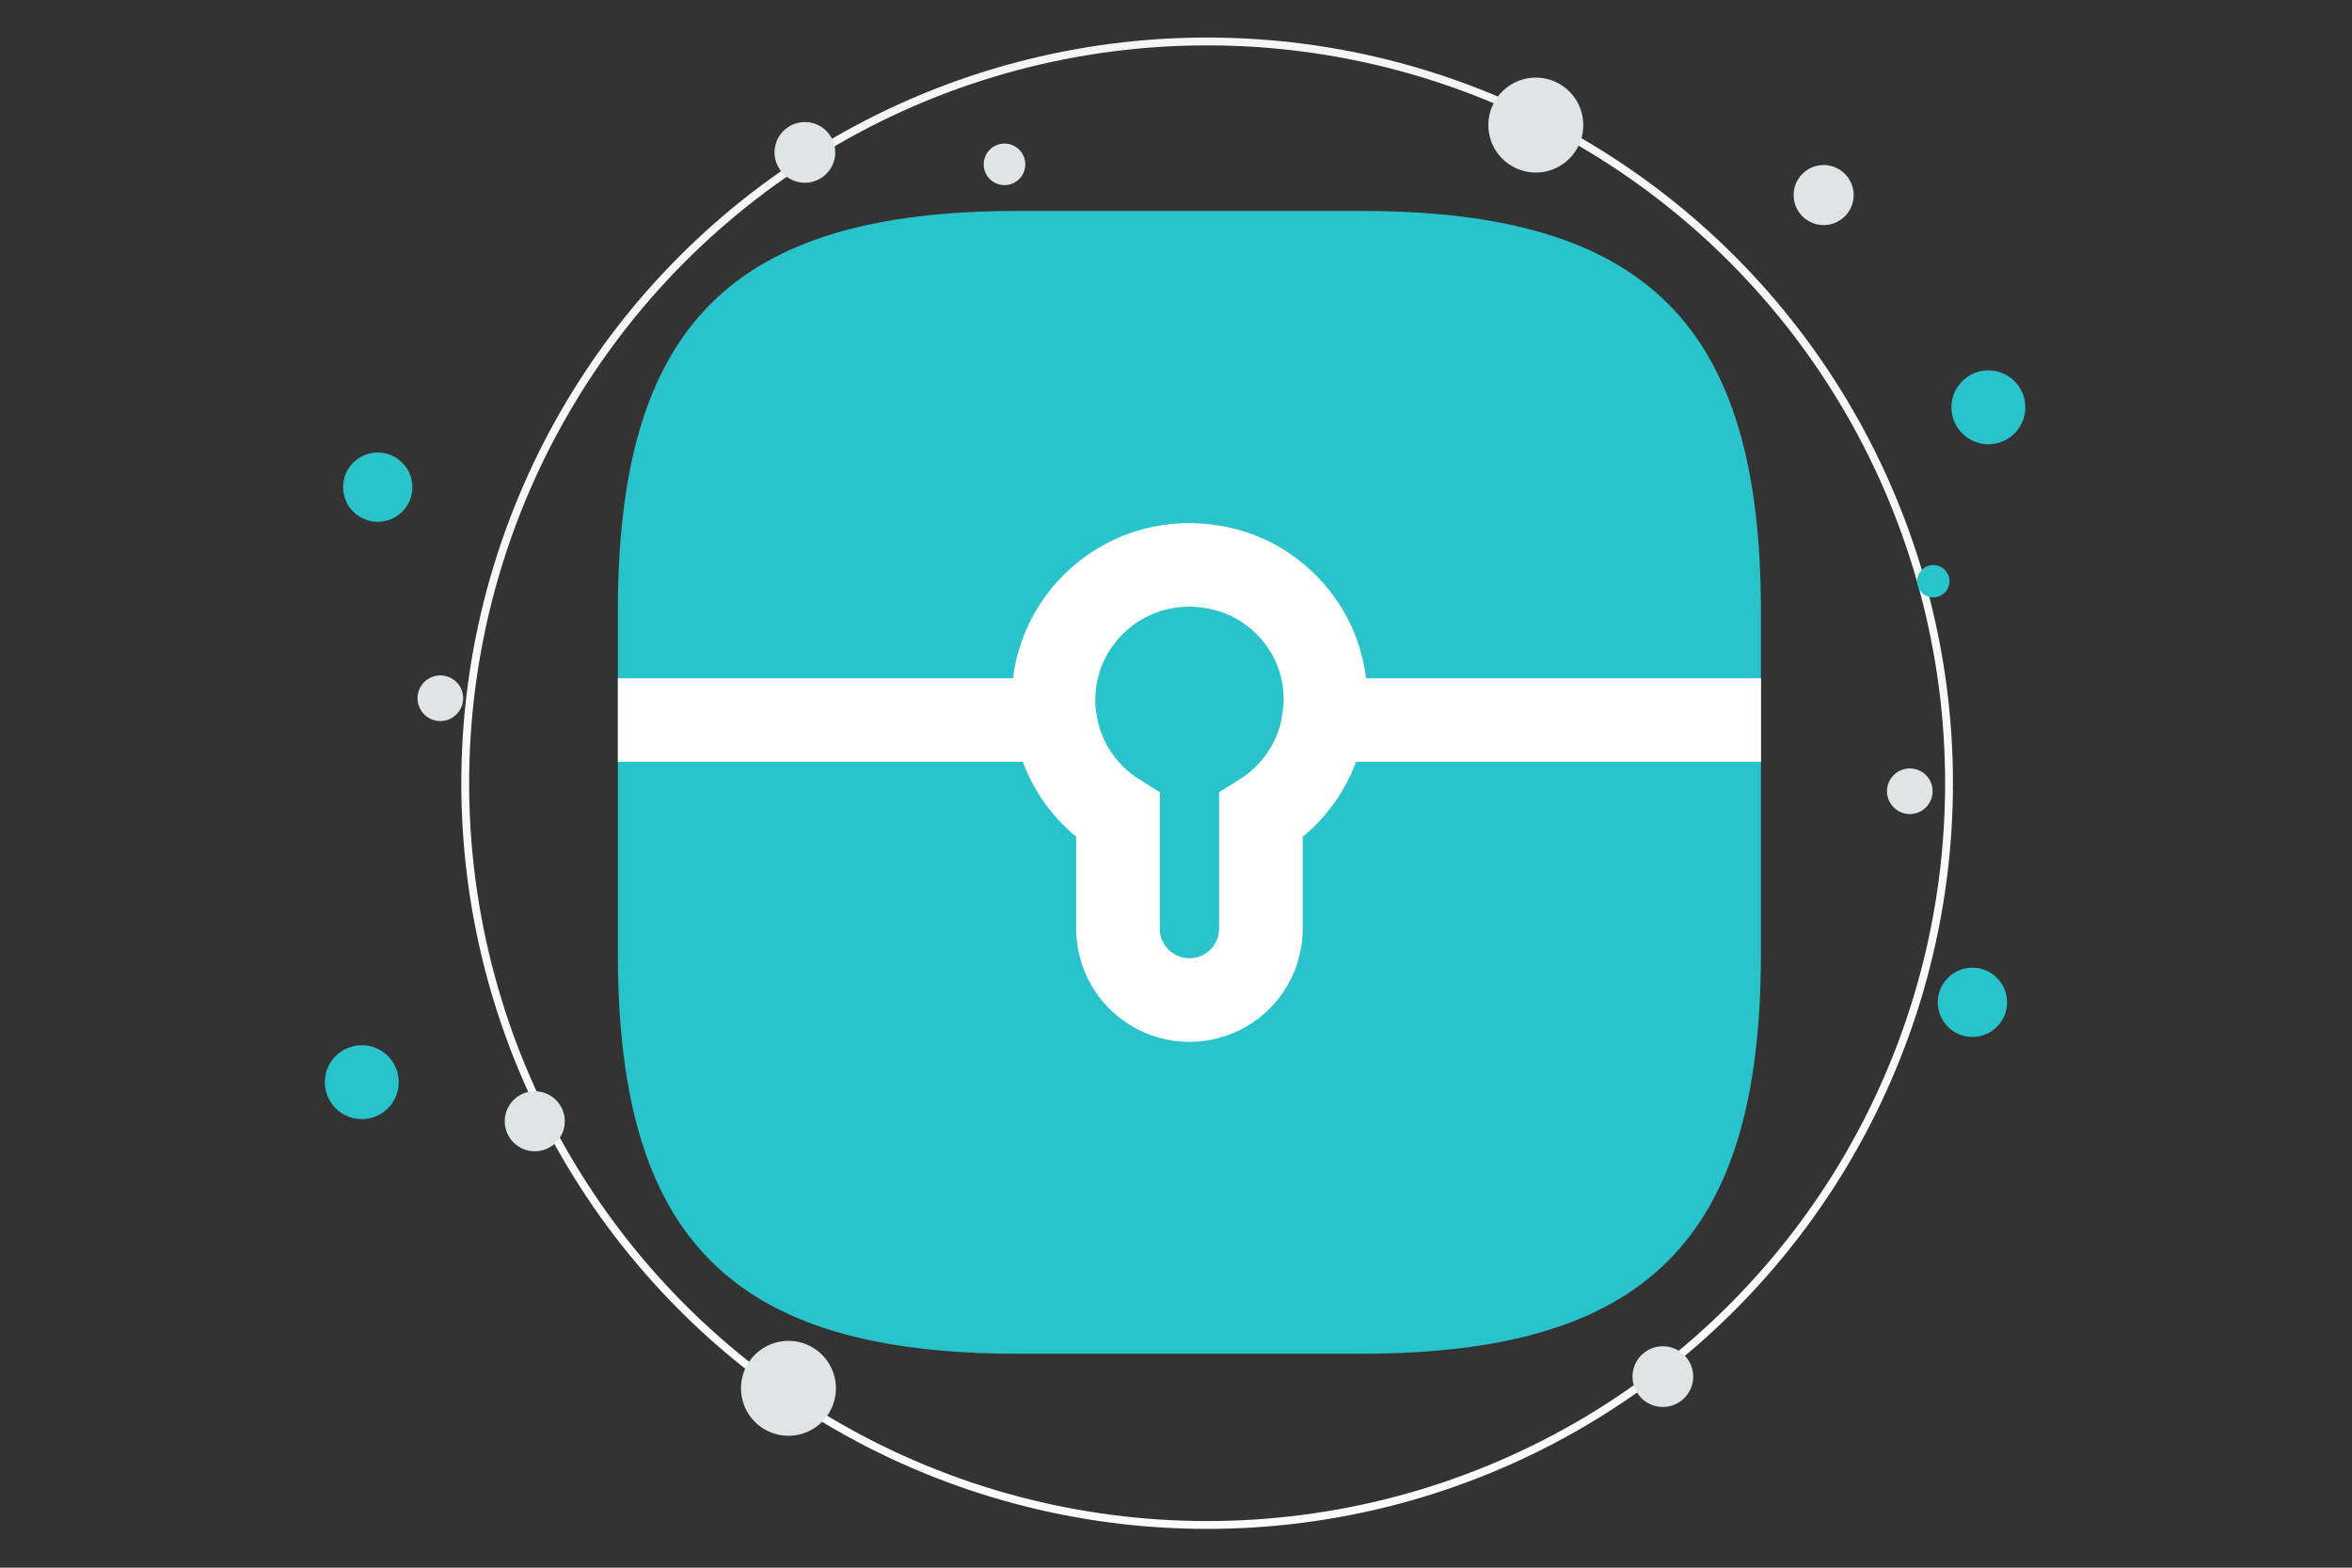 <svg width="900" height="600" viewBox="0 0 900 600" fill="none" xmlns="http://www.w3.org/2000/svg"><rect x="0" y="0" width="900" height="600" fill="#333333" stroke="none"/><path fill="transparent" d="M0 0h900v600H0z"/><circle cx="461.914" cy="299.759" r="283.893" stroke="url(#a)" stroke-width="3"/><path d="M449.698 377.223c-18.316-4.01-26.306-22.559-32.689-54.229-4.795-23.819-9.478-45.446-3.9-72.422 3.899-18.88 11.939-35.331 20.688-48.214 9.478-13.961 19.51-32.473 35.863-29.867 22.464 3.585 55.711 53.712 45.047 115.449-11.723 67.82-47.106 93.209-65.009 89.283z" fill="url(#b)"/><circle cx="760.858" cy="155.889" r="14.142" transform="rotate(180 760.858 155.889)" fill="#29c3cb"/><circle r="13.258" transform="matrix(-1 0 0 1 144.545 186.452)" fill="#29c3cb"/><circle r="6.187" transform="matrix(-1 0 0 1 662.483 255.392)" fill="#29c3cb"/><circle r="7.955" transform="matrix(-1 0 0 1 514.926 507.167)" fill="#E1E4E5"/><circle r="11.49" transform="matrix(-1 0 0 1 204.628 429.139)" fill="#E1E4E5"/><circle r="8.745" transform="matrix(-1 0 0 1 275.052 155.282)" fill="#E1E4E5"/><circle r="9.722" transform="matrix(-1 0 0 1 365.013 375.904)" fill="#E1E4E5"/><circle r="8.731" transform="scale(1 -1) rotate(-75 -89.883 -243.415)" fill="#E1E4E5"/><circle r="11.615" transform="matrix(-1 0 0 1 307.989 58.326)" fill="#E1E4E5"/><ellipse rx="8.934" ry="7.147" transform="matrix(-1 0 0 1 588.263 417.804)" fill="#E1E4E5"/><circle r="18.17" transform="scale(1 -1) rotate(-75 262.65 -406.874)" fill="#E1E4E5"/><path d="M449.599 192.846c18.316 4.009 26.306 22.559 32.688 54.229 4.796 23.819 9.479 45.446 3.901 72.422-3.899 18.879-11.939 35.331-20.688 48.214-9.478 13.96-19.51 32.473-35.863 29.866-22.464-3.584-55.711-53.712-45.047-115.448 11.723-67.82 47.106-93.209 65.009-89.283z" fill="url(#c)"/><circle cx="138.438" cy="414.18" r="14.142" fill="#29c3cb"/><circle r="13.258" transform="matrix(1 0 0 -1 754.752 383.617)" fill="#29c3cb"/><circle r="6.187" transform="matrix(1 0 0 -1 739.783 222.449)" fill="#29c3cb"/><circle r="7.955" transform="matrix(1 0 0 -1 384.371 62.901)" fill="#E1E4E5"/><circle r="11.49" transform="matrix(1 0 0 -1 697.821 74.656)" fill="#E1E4E5"/><circle r="8.745" transform="matrix(1 0 0 -1 624.245 414.787)" fill="#E1E4E5"/><circle r="9.722" transform="matrix(1 0 0 -1 534.284 194.165)" fill="#E1E4E5"/><circle r="8.731" transform="scale(-1 1) rotate(-75 -168.068 627.612)" fill="#E1E4E5"/><circle r="11.615" transform="matrix(1 0 0 -1 636.297 526.874)" fill="#E1E4E5"/><ellipse rx="8.934" ry="7.147" transform="matrix(1 0 0 -1 311.034 152.265)" fill="#E1E4E5"/><circle r="18.17" transform="scale(-1 1) rotate(-75 195.383 462.267)" fill="#E1E4E5"/><path d="M389.519 518.112h131.215c109.345 0 153.084-43.738 153.084-153.084V233.814c0-109.346-43.739-153.084-153.084-153.084H389.519c-109.345 0-153.084 43.738-153.084 153.084v131.214c0 109.346 43.739 153.084 153.084 153.084z" fill="#29c3cb"/><path d="M506.543 275.586c-2.187 15.527-11.372 28.649-24.056 36.522v43.3c0 15.09-12.247 27.337-27.336 27.337-15.09 0-27.337-12.247-27.337-27.337v-43.3c-12.684-7.873-21.869-20.995-24.056-36.522-.437-2.405-.656-5.03-.656-7.654 0-33.241 31.492-59.047 66.045-49.862 17.495 4.593 31.71 18.808 36.302 36.303 1.969 7.217 2.188 14.434 1.094 21.213zm167.309.001H506.553m-102.819-.003H236.435" stroke="#fff" stroke-width="32" stroke-miterlimit="10"/><defs><linearGradient id="a" x1="474.084" y1="905.167" x2="456.484" y2="-606.552" gradientUnits="userSpaceOnUse"><stop stop-color="#fff"/><stop offset="1" stop-color="#EEE"/></linearGradient><linearGradient id="b" x1="330.315" y1="348.997" x2="657.738" y2="164.039" gradientUnits="userSpaceOnUse"><stop stop-color="#fff"/><stop offset="1" stop-color="#EEE"/></linearGradient><linearGradient id="c" x1="568.982" y1="221.072" x2="241.559" y2="406.029" gradientUnits="userSpaceOnUse"><stop stop-color="#fff"/><stop offset="1" stop-color="#EEE"/></linearGradient></defs></svg>
